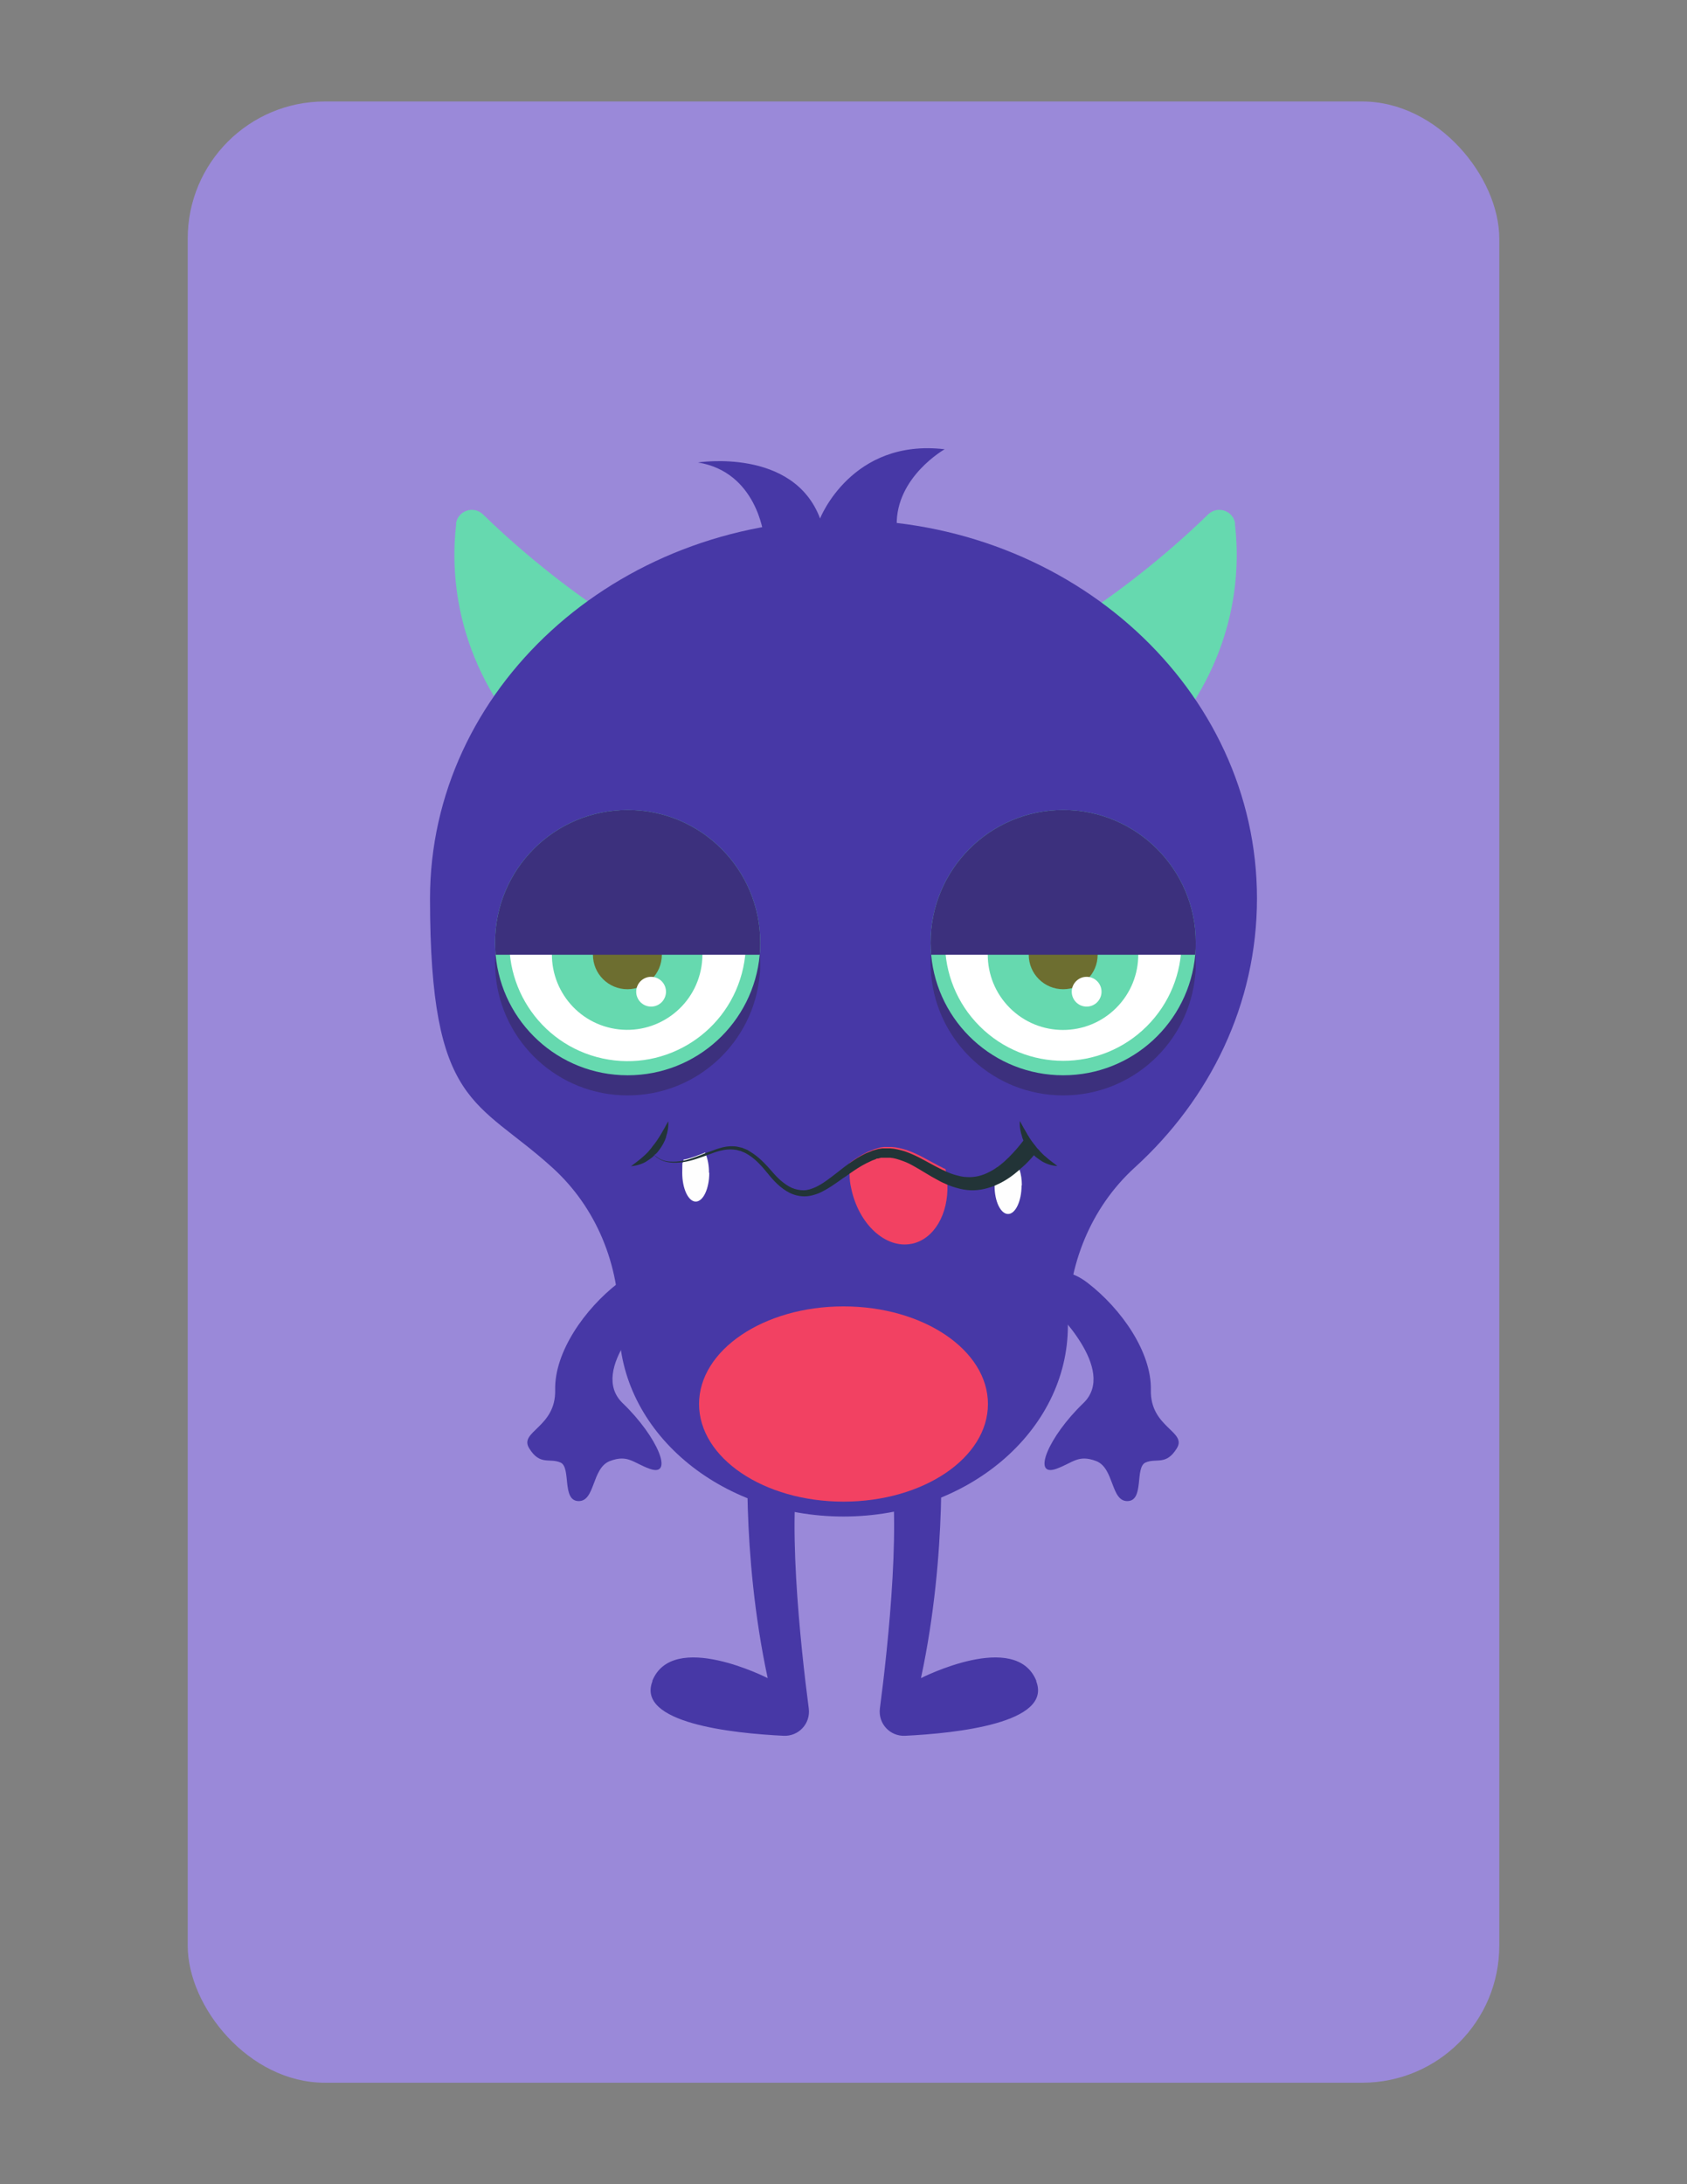 <?xml version="1.0" encoding="UTF-8"?>
<svg id="Calque_1" xmlns="http://www.w3.org/2000/svg" version="1.1" viewBox="0 0 612 792">
  <rect x="0" y="0" width="612" height="792" fill="#808080" stroke="none"/>
  <!-- Generator: Adobe Illustrator 29.0.0, SVG Export Plug-In . SVG Version: 2.1.0 Build 186)  -->
  <defs>
    <style>
      .st0 {
        fill: #6d6e30;
      }

      .st1 {
        fill: #4738a6;
      }

      .st2 {
        fill: #223437;
      }

      .st3 {
        fill: #9a89d9;
      }

      .st4 {
        fill: #f24162;
      }

      .st5 {
        fill: #fff;
      }

      .st6 {
        fill: #3c307d;
      }

      .st7 {
        fill: #fefefe;
      }

      .st8 {
        fill: #66d9af;
      }
    </style>
  </defs>
  <rect class="st3" x="68.1" y="36.8" width="475.8" height="718.4" rx="49.7" ry="49.7"/>
  <g>
    <g>
      <path class="st8" d="M448.1,190c-.6-4.8-6.3-6.8-9.8-3.5-20.7,20.2-41,33.6-41,33.6l-13.8,27.1,40.7,19.4c25-29.9,25.7-60.6,23.8-76.6Z"/>
      <path class="st8" d="M165.4,190c.6-4.8,6.3-6.8,9.8-3.5,20.7,20.2,41,33.6,41,33.6l13.8,27.1-40.7,19.4c-25-29.9-25.7-60.6-23.8-76.6Z"/>
    </g>
    <path class="st1" d="M376,609.6c-7.4-18.7-41.9-1.1-41.9-1.1,9.9-46.1,7-88,7-88l-2.8-11.6s-24.3-9.5-16.6,16.9c6,20.5.4,71.7-2.5,93.7-.7,5.5,3.7,10.2,9.2,9.9,18.4-.9,53.5-4.6,47.5-19.8Z"/>
    <path class="st1" d="M236.6,609.6c7.4-18.7,41.9-1.1,41.9-1.1-9.9-46.1-7-88-7-88l2.8-11.6s24.3-9.5,16.6,16.9c-6,20.5-.4,71.7,2.5,93.7.7,5.5-3.7,10.2-9.2,9.9-18.4-.9-53.5-4.6-47.5-19.8Z"/>
    <path class="st1" d="M456,325.8c0-75.9-67.2-137.3-150-137.3s-150,61.5-150,137.3,17,72.7,44.4,97.6c16,14.5,24.4,35.3,24.2,56.9,0,.1,0,.2,0,.4,0,38.2,36.4,69.2,81.4,69.2s81.4-31,81.4-69.2,0-.2,0-.4c-.1-21.5,8.3-42.4,24.2-56.9,27.4-24.9,44.4-59.4,44.4-97.6Z"/>
    <path class="st6" d="M433.8,349.1c0,1.5,0,3-.2,4.4-2.2,24.5-22.8,43.7-47.9,43.7s-45.7-19.2-47.9-43.7c-.1-1.5-.2-2.9-.2-4.4,0-26.6,21.6-48.1,48.1-48.1s48.1,21.5,48.1,48.1Z"/>
    <path class="st8" d="M433.8,341.8c0,1.5,0,3-.2,4.4-2.2,24.5-22.8,43.7-47.9,43.7s-45.7-19.2-47.9-43.7c-.1-1.5-.2-2.9-.2-4.4,0-26.6,21.6-48.1,48.1-48.1s48.1,21.5,48.1,48.1Z"/>
    <circle class="st5" cx="385.7" cy="341.8" r="42.9" transform="translate(-128.7 372.8) rotate(-45)"/>
    <circle class="st8" cx="385.7" cy="346.2" r="27.3" transform="translate(-131.9 374.1) rotate(-45)"/>
    <circle class="st0" cx="385.7" cy="346.2" r="12.5"/>
    <ellipse class="st5" cx="383.3" cy="332.3" rx="10.9" ry="5.6" transform="translate(-78.9 123.1) rotate(-16.6)"/>
    <circle class="st5" cx="394.2" cy="359.6" r="5.4"/>
    <path class="st6" d="M275.8,349.1c0,1.5,0,3-.2,4.4-2.2,24.5-22.8,43.7-47.9,43.7s-45.7-19.2-47.9-43.7c-.1-1.5-.2-2.9-.2-4.4,0-26.6,21.5-48.1,48.1-48.1s48.1,21.5,48.1,48.1Z"/>
    <path class="st8" d="M275.8,341.8c0,1.5,0,3-.2,4.4-2.2,24.5-22.8,43.7-47.9,43.7s-45.7-19.2-47.9-43.7c-.1-1.5-.2-2.9-.2-4.4,0-26.6,21.5-48.1,48.1-48.1s48.1,21.5,48.1,48.1Z"/>
    <circle class="st5" cx="227.6" cy="341.8" r="42.9" transform="translate(-154.5 492.1) rotate(-77.8)"/>
    <circle class="st8" cx="227.6" cy="346.2" r="27.3" transform="translate(-158.7 496.1) rotate(-77.9)"/>
    <circle class="st0" cx="227.6" cy="346.2" r="12.5"/>
    <ellipse class="st5" cx="225.3" cy="332.3" rx="10.9" ry="5.6" transform="translate(-85.4 78.1) rotate(-16.6)"/>
    <circle class="st5" cx="236.2" cy="359.6" r="5.4"/>
    <path class="st6" d="M275.8,341.8c0,1.5,0,3-.2,4.4h-95.8c-.1-1.5-.2-2.9-.2-4.4,0-26.6,21.5-48.1,48.1-48.1s48.1,21.5,48.1,48.1Z"/>
    <path class="st6" d="M433.8,341.8c0,1.5,0,3-.2,4.4h-95.8c-.1-1.5-.2-2.9-.2-4.4,0-26.6,21.6-48.1,48.1-48.1s48.1,21.5,48.1,48.1Z"/>
    <path class="st4" d="M330.7,451c-9.4,1.9-19.2-7.1-21.9-20.1-.4-1.7-.6-3.4-.6-5.1,0-1.4,0-2.7,0-4.1,1.5-1.1,3-2.1,4.6-3,.8-.4,1.6-.9,2.4-1.2l1.3-.5.7-.3.7-.2,1.4-.4,1.4-.2c.5,0,.9,0,1.4,0,.5,0,1,0,1.4,0,1.9.1,3.7.6,5.4,1.1,1.7.6,3.3,1.3,4.9,2.1,3.1,1.6,6,3.3,8.9,4.7,0,0,.2,0,.3.1.4,1.9.6,3.7.7,5.5.4,10.8-4.8,19.9-12.9,21.6Z"/>
    <path class="st7" d="M370.6,429.8c0,5.7-2.2,10.4-4.9,10.4s-4.9-4.6-4.9-10.2c0,0,0-.1,0-.2,0-2.5.4-4.8,1.1-6.6,1.6-1.1,3.1-2.3,4.5-3.7,1.5.4,2.7,2.2,3.5,4.7.5,1.6.8,3.5.8,5.6Z"/>
    <path class="st7" d="M257.3,425.3c0,5.7-2.2,10.4-4.9,10.4s-4.9-4.7-4.9-10.4.2-2.9.4-4.2c0-.2,0-.4.1-.6,1.7-.3,3.4-.9,5-1.5.9-.3,1.9-.7,2.8-1.1.1.3.2.5.3.8.7,1.8,1.1,4,1.1,6.5Z"/>
    <path class="st2" d="M241.7,412.2c-.6,1.8-1.6,3.6-2.8,5.1-.3.4-.6.8-1,1.1l-.2.2h-.1c0,.1-.8.9-.8.9-.4.3-.8.6-1.2.9-.2.1-.4.3-.6.4l-.6.4c-1.7,1-3.6,1.5-5.5,1.7,1.5-1.2,3-2.2,4.3-3.4.3-.3.7-.6,1-.9.3-.3.6-.6.9-.9.3-.4.7-.8,1-1.2,0,0,0,0,0,0,.2-.2.4-.5.6-.8,1.1-1.3,2.1-2.8,3-4.3.9-1.5,1.8-3.1,2.7-4.8.2,1.9-.2,3.9-.8,5.7Z"/>
    <path class="st2" d="M383.5,422.8c-1.9-.1-3.8-.7-5.5-1.7l-.6-.4c-.2-.1-.4-.3-.6-.4-.4-.3-.8-.6-1.2-.9l-.5-.5-.5-.5c-.4-.3-.6-.7-1-1.1-.9-1.1-1.6-2.3-2.2-3.5-.2-.5-.5-1-.6-1.6-.6-1.8-1-3.7-.8-5.7.9,1.7,1.8,3.3,2.7,4.8,0,.2.2.3.3.5.8,1.4,1.7,2.6,2.7,3.8.3.5.7.9,1.1,1.3.2.2.4.4.6.7.3.3.6.6.9.9.3.3.6.6,1,.9,1.3,1.2,2.8,2.2,4.3,3.4Z"/>
    <path class="st2" d="M376.7,417c-.6.7-1.1,1.3-1.7,2-1.3,1.5-2.6,2.9-4.1,4.2-.4.3-.8.7-1.1,1-2.3,2-4.9,3.9-7.8,5.2-.4.2-.8.4-1.3.6-3.1,1.2-6.5,1.9-9.9,1.5-1.9-.2-3.7-.7-5.5-1.3-.6-.2-1.2-.5-1.8-.7-1.1-.5-2.1-.9-3.1-1.5-3.1-1.6-5.9-3.5-8.8-5.1-1.4-.8-2.8-1.5-4.3-2-1.4-.5-2.9-1-4.4-1.1-.4,0-.7,0-1.1,0-.4,0-.7,0-1.1,0h-1.1c0,0-1.1.3-1.1.3h-.5c0,.1-.5.3-.5.3l-1.1.4c-.7.3-1.4.7-2.1,1-2.2,1.1-4.3,2.5-6.4,4-.6.4-1.2.9-1.9,1.3-2.7,1.9-5.5,4-8.8,5.5-1.7.7-3.5,1.2-5.4,1.2-1.9,0-3.8-.5-5.4-1.3-3.3-1.7-5.7-4.3-7.8-6.9-2.1-2.6-4.3-5.1-7-6.8l-1-.6c-.3-.2-.7-.3-1.1-.5-.4-.1-.7-.4-1.1-.4l-1.1-.3c-1.5-.3-3.2-.3-4.8,0-1.6.3-3.2.8-4.7,1.4-.6.2-1.2.4-1.9.7-1,.3-1.9.7-2.9,1-1.8.6-3.6,1.1-5.4,1.3-1.5.2-3,.3-4.6.1-1.7-.2-3.4-.8-4.7-1.8-.3-.2-.6-.5-.9-.8-.6-.6-1.2-1.4-1.5-2.2,0,0,0,0,0,0,.4.8.9,1.5,1.6,2.2.3.3.6.5.9.7,1.3,1,3,1.5,4.6,1.6,1.6.1,3.1,0,4.7-.3,1.7-.3,3.4-.9,5-1.5.9-.3,1.9-.7,2.8-1.1.6-.2,1.2-.5,1.9-.7,1.6-.6,3.2-1.2,4.9-1.6,1.7-.4,3.5-.5,5.2-.2l1.3.3c.4,0,.8.3,1.2.4.4.2.8.3,1.2.5l1.1.7c3,1.8,5.4,4.4,7.6,6.9,2.1,2.5,4.5,4.8,7.3,6.1,1.4.6,2.9.9,4.3.9,1.5,0,2.9-.5,4.3-1.1,2.8-1.3,5.4-3.4,8-5.4,1.3-1,2.5-2,3.8-2.9,1.5-1.1,3-2.1,4.6-3,.8-.4,1.6-.9,2.4-1.2l1.3-.5.7-.3.7-.2,1.4-.4,1.4-.2c.5,0,.9,0,1.4,0,.5,0,1,0,1.4,0,1.9.1,3.7.6,5.4,1.1,1.7.6,3.3,1.3,4.9,2.1,3.1,1.6,6,3.3,8.9,4.7,0,0,.2,0,.3.1,1.3.7,2.7,1.2,4,1.6,1.5.4,2.9.8,4.3.8,2.9.2,5.7-.5,8.3-1.9.8-.4,1.5-.8,2.2-1.3,1.6-1.1,3.1-2.3,4.5-3.7.2-.2.4-.3.5-.5,1.6-1.6,3.1-3.3,4.5-5.1.5-.7,1-1.3,1.5-2,.8,1.4,1.7,2.6,2.7,3.8.3.5.7.9,1.1,1.3Z"/>
    <path class="st1" d="M237.2,474.1s-24,22.5-11.3,34.7c12.7,12.2,18.8,27,9.8,23.8-6.1-2.2-7.9-5.3-14.5-2.8-6.6,2.6-5.2,14.7-11.4,14.5-6.1-.2-2.5-12.3-6.5-14-4-1.7-7.4,1.2-11.3-5.1-3.9-6.2,9.7-7.5,9.4-21.2-.3-13.7,10.7-29.4,22.9-38.8,12.2-9.4,17.7,1.2,12.9,8.9Z"/>
    <path class="st1" d="M381.7,474.1s24,22.5,11.3,34.7c-12.7,12.2-18.8,27-9.8,23.8,6.1-2.2,7.9-5.3,14.5-2.8,6.6,2.6,5.2,14.7,11.4,14.5,6.1-.2,2.5-12.3,6.5-14,4-1.7,7.4,1.2,11.3-5.1,3.9-6.2-9.7-7.5-9.4-21.2s-10.7-29.4-22.9-38.8c-12.2-9.4-17.7,1.2-12.9,8.9Z"/>
    <path class="st1" d="M277,193.8s-2.6-22.7-23.8-26.1c0,0,34.6-5.5,44.3,20.3,0,0,11.4-29.1,45.2-25.1,0,0-17.7,10-17.4,27.5l-19.8,30.1-28.5-26.7Z"/>
    <ellipse class="st4" cx="306" cy="509.1" rx="52.4" ry="35.4"/>
  </g>
</svg>